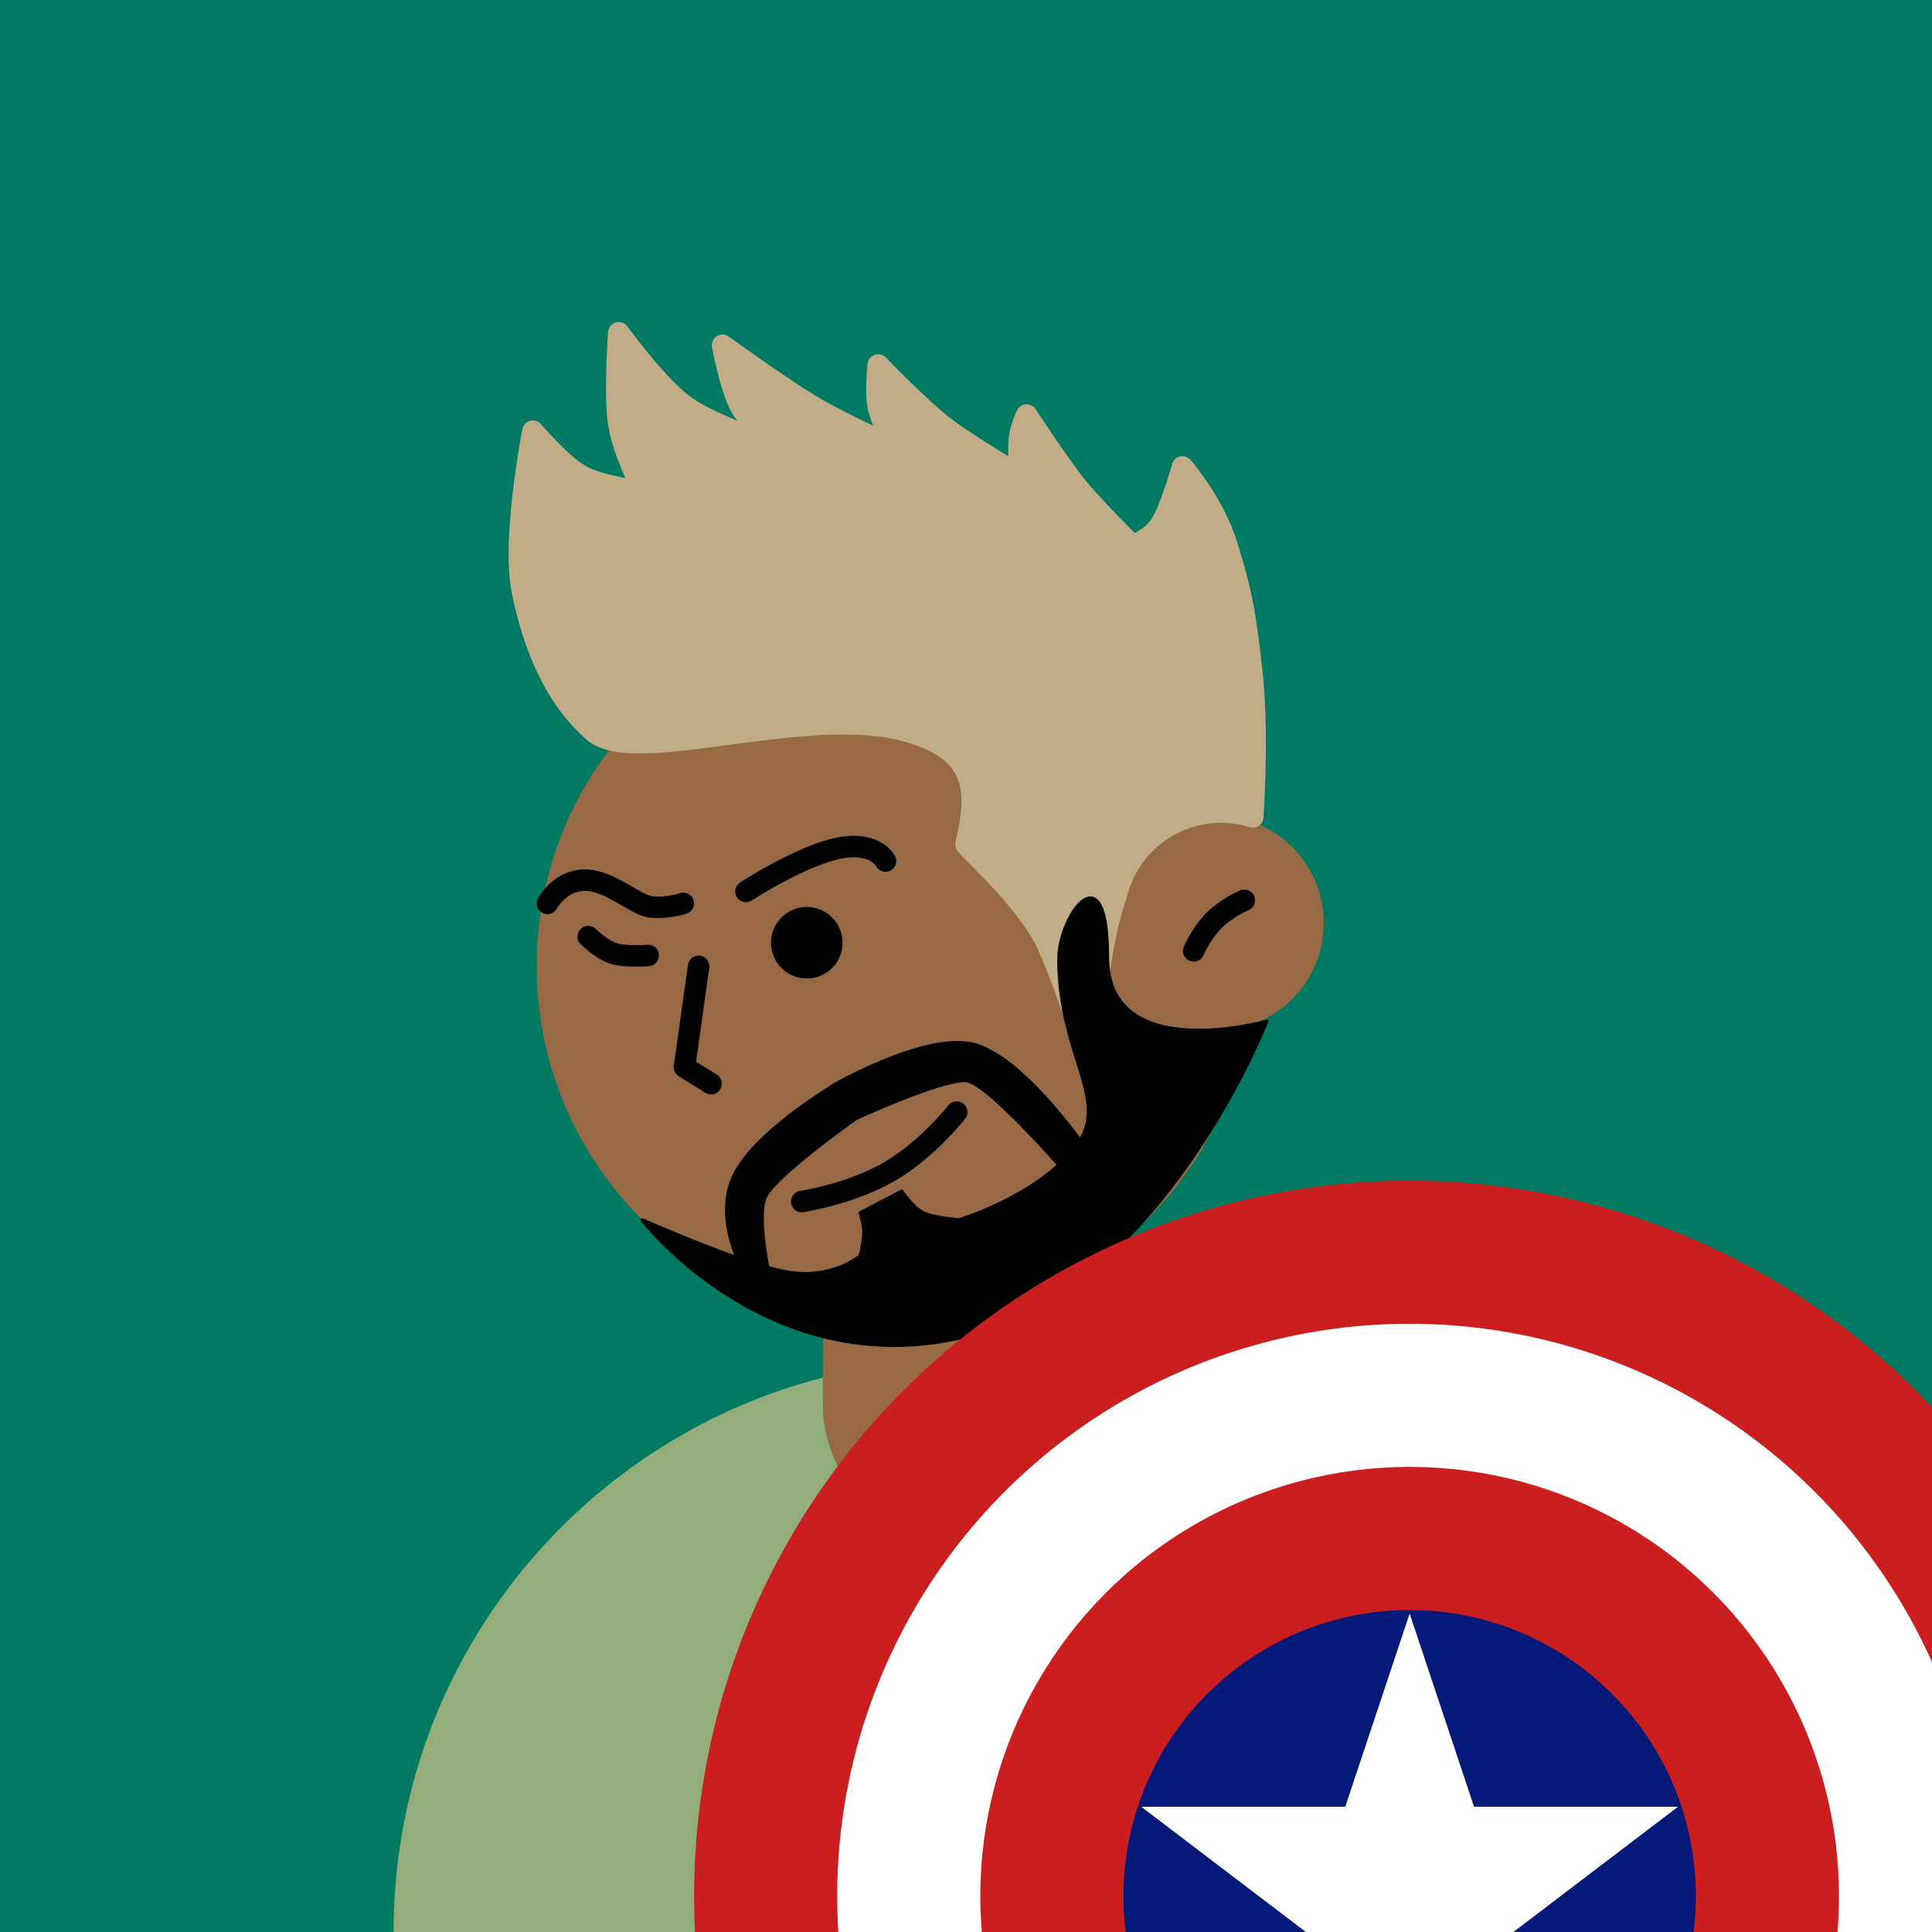 <svg width="1080" height="1080" viewBox="0 0 1080 1080" fill="none" xmlns="http://www.w3.org/2000/svg">
<rect x="0" y="0" width="1080" height="1080" fill="#808080" stroke="none"/>
<g clip-path="url(#clip0_0_52)">
<rect width="1080" height="1080" fill="white"/>
<rect width="1080" height="1080" fill="#007A62"/>
<path fill-rule="evenodd" clip-rule="evenodd" d="M697.207 573.496C688.516 625.043 660.104 669.891 620 700.015V784C620 828.183 584.183 864 540 864C495.817 864 460 828.183 460 784V735.999C368.71 717.468 300 636.758 300 540C300 429.543 389.543 340 500 340C580.464 340 649.829 387.516 681.567 456.02C713.98 456.851 740 483.387 740 516C740 543.157 721.958 566.099 697.207 573.496Z" fill="#976944"/>
<path d="M390.531 540.198L382.614 596.533L397.469 605.802" stroke="black" stroke-width="12" stroke-linecap="round" stroke-linejoin="round"/>
<path d="M667.272 531.556C667.272 531.556 671.515 521.657 678.586 514.586C685.657 507.515 695.556 503.272 695.556 503.272" stroke="black" stroke-width="12" stroke-linecap="round" stroke-linejoin="round"/>
<path fill-rule="evenodd" clip-rule="evenodd" d="M460 770.081C321.982 805.605 220 930.893 220 1080C220 1256.73 363.269 1400 540 1400C716.731 1400 860 1256.73 860 1080C860 930.893 758.018 805.605 620 770.081V784C620 828.183 584.183 864 540 864C495.817 864 460 828.183 460 784V770.081Z" fill="#92AD79"/>
<path fill-rule="evenodd" clip-rule="evenodd" d="M291.911 330C286.112 301.347 297.911 241 297.911 241C297.911 241 314.042 260.04 324.911 266C335.78 271.96 359.911 275 359.911 275C359.911 275 348.468 253.255 345.911 237C343.354 220.745 345.911 186 345.911 186C345.911 186 367.469 215.896 382.911 227C398.353 238.104 434.911 250 434.911 250C434.911 250 419.643 237.54 413.911 227C408.178 216.46 403.911 193 403.911 193C403.911 193 436.602 216.723 453.911 227C471.22 237.277 499.911 250 499.911 250C499.911 250 492.446 234.846 490.911 227C489.376 219.154 490.911 204 490.911 204C490.911 204 516.473 230.797 530.911 241C545.349 251.203 569.911 266 569.911 266C569.911 266 569.133 251.611 569.911 245C570.689 238.389 573.911 232 573.911 232C573.911 232 591.968 259.698 601.911 272C611.854 284.302 632.911 305 632.911 305C632.911 305 643.543 301.731 649 293C654.457 284.269 661 261 661 261C661 261 678.534 281.075 685.911 305C693.288 328.925 696.053 340.625 699.911 377C703.072 406.805 701.113 444.161 700.302 456.685C694.677 454.94 688.698 454 682.5 454C654.271 454 630.594 473.495 624.201 499.757C609.949 540.527 611 598 611 598C611 598 597 554 586 529C577.561 509.82 554.849 487.134 544.844 477.139C541.808 474.106 539.942 472.242 540 472C547.844 439.345 544.299 419.574 507.911 409C479.506 400.746 440.837 405.904 406.531 410.48C372.814 414.978 343.311 418.913 331.911 409C308.911 389 297.71 358.653 291.911 330Z" fill="#C0AD87"/>
<path d="M297.911 241L302.489 237.121C300.998 235.362 298.63 234.612 296.398 235.194C294.166 235.775 292.465 237.585 292.022 239.849L297.911 241ZM324.911 266L322.026 271.261L324.911 266ZM359.911 275L359.161 280.953C361.38 281.232 363.57 280.255 364.843 278.417C366.116 276.579 366.262 274.185 365.221 272.206L359.911 275ZM345.911 237L339.984 237.932L345.911 237ZM345.911 186L350.778 182.491C349.302 180.445 346.705 179.54 344.278 180.227C341.851 180.913 340.112 183.044 339.927 185.56L345.911 186ZM434.911 250L433.054 255.706C435.801 256.599 438.794 255.409 440.178 252.874C441.561 250.339 440.942 247.178 438.704 245.351L434.911 250ZM403.911 193L407.435 188.144C405.451 186.704 402.791 186.616 400.716 187.921C398.641 189.226 397.569 191.662 398.008 194.074L403.911 193ZM499.911 250L497.479 255.485C499.787 256.509 502.489 255.977 504.238 254.156C505.987 252.335 506.409 249.614 505.293 247.349L499.911 250ZM490.911 204L495.252 199.859C493.636 198.164 491.18 197.565 488.964 198.325C486.748 199.085 485.178 201.065 484.941 203.395L490.911 204ZM569.911 266L566.815 271.139C568.718 272.286 571.098 272.287 573.002 271.142C574.906 269.998 576.022 267.895 575.902 265.676L569.911 266ZM569.911 245L575.87 245.701L569.911 245ZM573.911 232L578.937 228.723C577.765 226.925 575.722 225.891 573.579 226.009C571.436 226.128 569.52 227.382 568.554 229.298L573.911 232ZM632.911 305L628.705 309.279C630.276 310.824 632.568 311.383 634.674 310.735L632.911 305ZM661 261L665.519 257.053C664.07 255.394 661.828 254.662 659.679 255.147C657.531 255.632 655.82 257.255 655.224 259.376L661 261ZM699.911 377L693.944 377.633L699.911 377ZM700.302 456.685L698.524 462.415C700.28 462.96 702.188 462.67 703.703 461.628C705.217 460.586 706.17 458.907 706.289 457.073L700.302 456.685ZM624.201 499.757L629.865 501.737C629.929 501.553 629.984 501.366 630.03 501.176L624.201 499.757ZM611 598L605.282 599.819C606.186 602.658 609.035 604.404 611.975 603.92C614.914 603.436 617.053 600.869 616.999 597.89L611 598ZM586 529L580.508 531.416L586 529ZM544.844 477.139L540.604 481.384L540.604 481.384L544.844 477.139ZM540 472L534.166 470.599L534.166 470.599L540 472ZM507.911 409L509.585 403.238L507.911 409ZM406.531 410.48L407.325 416.427L406.531 410.48ZM297.911 241C292.022 239.849 292.022 239.849 292.022 239.85C292.022 239.851 292.022 239.852 292.021 239.854C292.021 239.856 292.02 239.86 292.019 239.864C292.018 239.873 292.015 239.885 292.012 239.901C292.006 239.933 291.997 239.979 291.985 240.04C291.962 240.161 291.928 240.338 291.885 240.569C291.797 241.03 291.671 241.705 291.513 242.572C291.196 244.305 290.753 246.806 290.239 249.892C289.213 256.062 287.905 264.596 286.778 274.045C284.561 292.655 282.916 315.802 286.03 331.19L297.792 328.81C295.107 315.545 296.462 294.192 298.694 275.465C299.793 266.246 301.072 257.902 302.077 251.861C302.579 248.843 303.011 246.405 303.318 244.726C303.471 243.887 303.592 243.237 303.675 242.801C303.716 242.582 303.748 242.417 303.769 242.308C303.78 242.254 303.787 242.213 303.793 242.187C303.795 242.174 303.797 242.164 303.798 242.158C303.799 242.155 303.799 242.153 303.799 242.152C303.799 242.151 303.799 242.151 303.799 242.151C303.799 242.151 303.799 242.151 297.911 241ZM327.796 260.739C323.23 258.235 317.033 252.592 311.622 247.067C309.004 244.394 306.71 241.896 305.071 240.065C304.252 239.151 303.6 238.407 303.155 237.895C302.933 237.639 302.763 237.442 302.65 237.31C302.593 237.244 302.551 237.195 302.524 237.163C302.511 237.147 302.501 237.136 302.495 237.129C302.492 237.125 302.49 237.123 302.489 237.122C302.488 237.121 302.488 237.121 302.488 237.121C302.488 237.121 302.488 237.121 302.488 237.121C302.488 237.121 302.489 237.121 297.911 241C293.333 244.879 293.333 244.879 293.334 244.88C293.334 244.88 293.335 244.88 293.335 244.881C293.336 244.882 293.337 244.884 293.339 244.885C293.342 244.889 293.345 244.893 293.35 244.899C293.36 244.91 293.373 244.926 293.391 244.946C293.425 244.987 293.475 245.045 293.54 245.12C293.668 245.271 293.855 245.488 294.095 245.764C294.575 246.317 295.268 247.107 296.132 248.071C297.856 249.997 300.275 252.631 303.048 255.463C308.42 260.947 315.723 267.804 322.026 271.261L327.796 260.739ZM359.911 275C360.661 269.047 360.661 269.047 360.662 269.047C360.662 269.047 360.662 269.047 360.662 269.047C360.662 269.047 360.661 269.047 360.661 269.047C360.659 269.047 360.656 269.046 360.652 269.046C360.643 269.045 360.629 269.043 360.609 269.04C360.569 269.035 360.507 269.027 360.424 269.016C360.257 268.994 360.006 268.96 359.68 268.915C359.027 268.824 358.073 268.687 356.892 268.503C354.526 268.135 351.265 267.585 347.684 266.856C340.278 265.348 332.347 263.235 327.796 260.739L322.026 271.261C328.343 274.725 337.913 277.113 345.29 278.614C349.099 279.39 352.551 279.972 355.049 280.361C356.3 280.555 357.317 280.702 358.026 280.801C358.381 280.85 358.659 280.887 358.851 280.913C358.947 280.925 359.022 280.935 359.074 280.942C359.1 280.945 359.12 280.948 359.135 280.95C359.142 280.951 359.148 280.951 359.152 280.952C359.154 280.952 359.156 280.952 359.158 280.953C359.158 280.953 359.159 280.953 359.16 280.953C359.16 280.953 359.161 280.953 359.911 275ZM339.984 237.932C341.381 246.818 345.125 256.874 348.349 264.447C349.987 268.291 351.54 271.608 352.685 273.968C353.259 275.15 353.731 276.095 354.064 276.749C354.23 277.077 354.361 277.332 354.453 277.508C354.498 277.597 354.534 277.665 354.559 277.713C354.571 277.737 354.581 277.756 354.588 277.769C354.592 277.776 354.595 277.782 354.597 277.786C354.598 277.788 354.599 277.79 354.6 277.791C354.6 277.792 354.6 277.792 354.6 277.793C354.601 277.794 354.601 277.794 359.911 275C365.221 272.206 365.221 272.206 365.221 272.207C365.221 272.207 365.221 272.207 365.221 272.207C365.221 272.207 365.221 272.207 365.221 272.206C365.22 272.205 365.219 272.203 365.217 272.199C365.213 272.192 365.206 272.179 365.197 272.161C365.179 272.126 365.15 272.07 365.111 271.995C365.033 271.845 364.916 271.617 364.765 271.318C364.461 270.721 364.02 269.84 363.481 268.728C362.401 266.503 360.933 263.369 359.39 259.745C356.254 252.381 352.997 243.438 351.838 236.068L339.984 237.932ZM345.911 186C339.927 185.56 339.927 185.56 339.927 185.561C339.927 185.561 339.927 185.562 339.927 185.562C339.927 185.564 339.927 185.566 339.926 185.568C339.926 185.574 339.926 185.581 339.925 185.59C339.924 185.608 339.922 185.635 339.919 185.67C339.914 185.74 339.907 185.842 339.897 185.975C339.879 186.241 339.852 186.63 339.819 187.129C339.753 188.127 339.662 189.566 339.561 191.342C339.359 194.892 339.116 199.799 338.955 205.225C338.636 215.908 338.607 229.181 339.984 237.932L351.838 236.068C350.658 228.563 350.629 216.337 350.949 205.583C351.107 200.292 351.344 195.497 351.542 192.024C351.64 190.288 351.729 188.886 351.793 187.921C351.825 187.438 351.851 187.065 351.868 186.813C351.877 186.688 351.884 186.593 351.888 186.53C351.89 186.499 351.892 186.476 351.893 186.461C351.894 186.453 351.894 186.448 351.894 186.444C351.895 186.442 351.895 186.441 351.895 186.441C351.895 186.44 351.895 186.44 351.895 186.44C351.895 186.44 351.895 186.44 345.911 186ZM386.414 222.129C379.389 217.077 370.57 207.382 363.246 198.515C359.65 194.162 356.524 190.144 354.297 187.214C353.185 185.75 352.299 184.561 351.694 183.742C351.392 183.333 351.16 183.016 351.004 182.803C350.927 182.697 350.869 182.617 350.831 182.564C350.812 182.538 350.798 182.518 350.789 182.506C350.784 182.5 350.781 182.496 350.779 182.493C350.778 182.492 350.778 182.491 350.777 182.49C350.777 182.49 350.777 182.49 350.777 182.49C350.777 182.49 350.778 182.491 345.911 186C341.044 189.509 341.045 189.51 341.045 189.511C341.045 189.511 341.046 189.512 341.046 189.512C341.047 189.514 341.049 189.516 341.05 189.518C341.054 189.523 341.058 189.529 341.064 189.537C341.076 189.554 341.094 189.578 341.116 189.608C341.16 189.669 341.225 189.759 341.309 189.874C341.477 190.105 341.723 190.441 342.041 190.87C342.675 191.729 343.594 192.963 344.744 194.476C347.042 197.498 350.27 201.648 353.994 206.157C361.31 215.014 370.991 225.819 379.408 231.871L386.414 222.129ZM434.911 250C436.767 244.294 436.768 244.295 436.768 244.295C436.768 244.295 436.768 244.295 436.767 244.294C436.767 244.294 436.766 244.294 436.764 244.293C436.761 244.292 436.755 244.291 436.748 244.288C436.732 244.283 436.708 244.275 436.676 244.264C436.611 244.243 436.512 244.211 436.381 244.167C436.12 244.081 435.73 243.951 435.226 243.781C434.217 243.442 432.753 242.942 430.946 242.307C427.328 241.036 422.349 239.228 416.901 237.082C405.807 232.71 393.457 227.193 386.414 222.129L379.408 231.871C387.807 237.911 401.456 243.894 412.502 248.246C418.124 250.462 423.249 252.322 426.969 253.629C428.83 254.282 430.343 254.799 431.394 255.153C431.92 255.33 432.331 255.467 432.612 255.56C432.753 255.607 432.861 255.642 432.935 255.667C432.972 255.679 433.001 255.688 433.021 255.695C433.031 255.698 433.039 255.7 433.044 255.702C433.047 255.703 433.049 255.704 433.051 255.704C433.052 255.705 433.053 255.705 433.053 255.705C433.054 255.705 433.054 255.706 434.911 250ZM408.64 229.867C411.963 235.976 417.771 242.25 422.366 246.743C424.729 249.053 426.9 251.015 428.481 252.401C429.274 253.095 429.922 253.648 430.377 254.032C430.605 254.224 430.784 254.373 430.909 254.477C430.972 254.529 431.021 254.57 431.056 254.598C431.074 254.613 431.088 254.624 431.098 254.633C431.103 254.637 431.107 254.64 431.11 254.643C431.112 254.644 431.113 254.645 431.114 254.646C431.115 254.647 431.116 254.647 431.116 254.648C431.117 254.648 431.117 254.649 434.911 250C438.704 245.351 438.705 245.352 438.705 245.352C438.705 245.352 438.706 245.353 438.706 245.353C438.706 245.353 438.706 245.353 438.706 245.353C438.705 245.352 438.704 245.351 438.702 245.349C438.697 245.346 438.689 245.339 438.678 245.329C438.654 245.31 438.617 245.28 438.567 245.238C438.465 245.154 438.311 245.026 438.11 244.856C437.708 244.517 437.119 244.014 436.39 243.376C434.93 242.097 432.926 240.285 430.755 238.162C426.283 233.79 421.592 228.565 419.182 224.133L408.64 229.867ZM403.911 193C398.008 194.074 398.008 194.074 398.008 194.075C398.008 194.075 398.008 194.076 398.008 194.077C398.009 194.078 398.009 194.08 398.009 194.082C398.01 194.086 398.011 194.091 398.012 194.098C398.015 194.112 398.018 194.131 398.023 194.156C398.032 194.206 398.045 194.278 398.063 194.37C398.097 194.555 398.148 194.824 398.214 195.167C398.347 195.852 398.541 196.836 398.792 198.047C399.293 200.466 400.023 203.807 400.938 207.493C402.717 214.658 405.366 223.846 408.64 229.867L419.182 224.133C416.724 219.614 414.372 211.802 412.584 204.601C411.716 201.105 411.021 197.922 410.543 195.613C410.304 194.46 410.12 193.529 409.997 192.891C409.935 192.571 409.888 192.325 409.858 192.162C409.842 192.08 409.831 192.019 409.824 191.979C409.82 191.959 409.817 191.945 409.816 191.936C409.815 191.931 409.814 191.928 409.814 191.927C409.814 191.926 409.814 191.926 409.814 191.925C409.814 191.925 409.814 191.926 409.814 191.926C409.814 191.926 409.814 191.926 403.911 193ZM456.974 221.841C448.532 216.828 436.196 208.445 425.854 201.226C420.709 197.635 416.101 194.362 412.779 191.986C411.118 190.799 409.78 189.837 408.858 189.172C408.397 188.84 408.04 188.582 407.799 188.408C407.678 188.32 407.587 188.254 407.526 188.21C407.495 188.188 407.472 188.171 407.457 188.16C407.449 188.154 407.444 188.15 407.44 188.148C407.438 188.146 407.437 188.145 407.436 188.145C407.435 188.144 407.435 188.144 407.435 188.144C407.435 188.144 407.435 188.144 403.911 193C400.387 197.856 400.387 197.856 400.388 197.857C400.388 197.857 400.388 197.857 400.389 197.858C400.39 197.858 400.392 197.86 400.394 197.861C400.398 197.864 400.404 197.869 400.412 197.875C400.429 197.887 400.453 197.904 400.485 197.927C400.548 197.973 400.642 198.041 400.766 198.13C401.012 198.308 401.374 198.57 401.841 198.907C402.774 199.579 404.125 200.551 405.8 201.748C409.148 204.142 413.794 207.442 418.986 211.066C429.317 218.278 441.981 226.895 450.848 232.159L456.974 221.841ZM499.911 250C502.343 244.515 502.343 244.515 502.343 244.515C502.343 244.515 502.343 244.515 502.343 244.515C502.342 244.515 502.341 244.514 502.34 244.513C502.337 244.512 502.332 244.51 502.326 244.507C502.313 244.502 502.293 244.493 502.267 244.481C502.214 244.458 502.135 244.423 502.03 244.376C501.821 244.282 501.509 244.143 501.105 243.961C500.297 243.598 499.12 243.066 497.652 242.395C494.716 241.052 490.621 239.156 485.991 236.941C476.685 232.49 465.386 226.835 456.974 221.841L450.848 232.159C459.745 237.442 471.446 243.287 480.813 247.767C485.519 250.018 489.679 251.944 492.663 253.308C494.155 253.991 495.355 254.533 496.184 254.905C496.598 255.092 496.92 255.236 497.139 255.333C497.248 255.382 497.332 255.42 497.389 255.445C497.418 255.458 497.44 255.468 497.454 255.474C497.462 255.478 497.468 255.48 497.472 255.482C497.474 255.483 497.475 255.483 497.477 255.484C497.477 255.484 497.478 255.484 497.478 255.485C497.478 255.485 497.479 255.485 499.911 250ZM485.023 228.152C485.93 232.789 488.435 239.087 490.478 243.82C491.538 246.276 492.546 248.474 493.288 250.057C493.66 250.85 493.967 251.492 494.182 251.939C494.29 252.162 494.375 252.337 494.434 252.457C494.463 252.518 494.486 252.564 494.502 252.597C494.51 252.613 494.516 252.626 494.52 252.635C494.523 252.64 494.525 252.643 494.526 252.646C494.527 252.647 494.527 252.649 494.527 252.649C494.528 252.65 494.528 252.65 494.528 252.651C494.528 252.651 494.528 252.651 499.911 250C505.293 247.349 505.293 247.349 505.293 247.349C505.293 247.349 505.294 247.349 505.294 247.349C505.294 247.349 505.293 247.349 505.293 247.348C505.293 247.347 505.292 247.346 505.29 247.343C505.288 247.337 505.283 247.328 505.277 247.316C505.265 247.29 505.245 247.251 505.22 247.198C505.168 247.093 505.091 246.935 504.992 246.728C504.793 246.315 504.505 245.712 504.153 244.962C503.448 243.459 502.494 241.378 501.495 239.065C499.421 234.259 497.427 229.057 496.799 225.848L485.023 228.152ZM490.911 204C484.941 203.395 484.941 203.396 484.941 203.396C484.941 203.397 484.941 203.397 484.941 203.398C484.941 203.399 484.941 203.4 484.941 203.402C484.94 203.405 484.94 203.409 484.94 203.413C484.939 203.423 484.937 203.437 484.936 203.454C484.932 203.487 484.928 203.536 484.922 203.597C484.91 203.72 484.893 203.898 484.872 204.124C484.831 204.577 484.775 205.225 484.713 206.026C484.589 207.623 484.44 209.839 484.34 212.316C484.148 217.088 484.106 223.469 485.023 228.152L496.799 225.848C496.18 222.685 496.139 217.566 496.33 212.799C496.423 210.507 496.561 208.445 496.677 206.955C496.735 206.212 496.786 205.615 496.823 205.209C496.842 205.005 496.857 204.85 496.866 204.747C496.871 204.696 496.875 204.658 496.877 204.634C496.879 204.622 496.879 204.613 496.88 204.609C496.88 204.606 496.88 204.605 496.88 204.604C496.88 204.604 496.88 204.603 496.88 204.604C496.88 204.604 496.88 204.604 496.88 204.604C496.88 204.604 496.88 204.605 490.911 204ZM534.374 236.1C527.587 231.304 517.895 222.367 509.681 214.374C505.624 210.427 502.012 206.792 499.413 204.144C498.114 202.82 497.07 201.745 496.353 201.002C495.994 200.631 495.717 200.343 495.53 200.149C495.437 200.052 495.367 199.978 495.32 199.929C495.297 199.905 495.279 199.887 495.268 199.875C495.262 199.869 495.258 199.865 495.256 199.862C495.254 199.861 495.253 199.86 495.253 199.859C495.253 199.859 495.252 199.859 495.252 199.859C495.252 199.859 495.252 199.859 490.911 204C486.569 208.141 486.57 208.142 486.57 208.142C486.57 208.142 486.571 208.143 486.571 208.143C486.572 208.144 486.574 208.146 486.576 208.148C486.579 208.152 486.584 208.157 486.591 208.164C486.604 208.178 486.624 208.198 486.649 208.225C486.7 208.278 486.775 208.356 486.872 208.458C487.068 208.661 487.354 208.959 487.722 209.34C488.459 210.103 489.525 211.201 490.848 212.549C493.493 215.244 497.173 218.947 501.312 222.974C509.488 230.93 519.796 240.493 527.448 245.9L534.374 236.1ZM569.911 266C573.007 260.861 573.007 260.861 573.007 260.861C573.007 260.86 573.007 260.86 573.006 260.86C573.006 260.86 573.005 260.859 573.004 260.858C573.001 260.857 572.997 260.854 572.991 260.851C572.98 260.844 572.963 260.834 572.94 260.82C572.894 260.792 572.826 260.751 572.735 260.696C572.554 260.587 572.286 260.425 571.939 260.214C571.245 259.793 570.236 259.179 568.979 258.41C566.464 256.872 562.96 254.715 559.009 252.241C551.079 247.275 541.448 241.099 534.374 236.1L527.448 245.9C534.812 251.104 544.682 257.428 552.641 262.412C556.635 264.912 560.175 267.092 562.716 268.647C563.988 269.424 565.01 270.046 565.715 270.474C566.068 270.688 566.342 270.854 566.528 270.966C566.621 271.022 566.692 271.065 566.74 271.094C566.764 271.109 566.783 271.12 566.795 271.128C566.801 271.131 566.806 271.134 566.809 271.136C566.811 271.137 566.812 271.138 566.813 271.138C566.814 271.139 566.814 271.139 566.814 271.139C566.814 271.139 566.815 271.139 569.911 266ZM563.952 244.299C563.508 248.075 563.524 253.719 563.621 258.111C563.67 260.372 563.745 262.419 563.807 263.899C563.838 264.64 563.866 265.242 563.886 265.66C563.896 265.869 563.904 266.033 563.91 266.145C563.913 266.201 563.915 266.245 563.917 266.275C563.918 266.29 563.918 266.301 563.919 266.31C563.919 266.314 563.919 266.317 563.919 266.319C563.919 266.321 563.919 266.322 563.92 266.322C563.92 266.323 563.92 266.323 563.92 266.323C563.92 266.324 563.92 266.324 569.911 266C575.902 265.676 575.902 265.676 575.902 265.676C575.902 265.676 575.902 265.676 575.902 265.676C575.902 265.676 575.902 265.676 575.902 265.675C575.902 265.674 575.902 265.672 575.902 265.669C575.901 265.664 575.901 265.655 575.9 265.642C575.899 265.617 575.897 265.579 575.894 265.528C575.889 265.427 575.882 265.275 575.872 265.078C575.853 264.683 575.826 264.109 575.796 263.398C575.737 261.973 575.665 260.009 575.618 257.847C575.52 253.391 575.536 248.536 575.87 245.701L563.952 244.299ZM573.911 232C568.554 229.298 568.553 229.299 568.553 229.3C568.553 229.3 568.552 229.301 568.552 229.302C568.551 229.303 568.55 229.305 568.55 229.306C568.548 229.309 568.546 229.313 568.545 229.316C568.541 229.324 568.536 229.333 568.531 229.344C568.52 229.365 568.506 229.393 568.49 229.427C568.456 229.495 568.412 229.587 568.357 229.701C568.248 229.93 568.098 230.251 567.919 230.651C567.561 231.449 567.084 232.575 566.58 233.927C565.591 236.581 564.419 240.331 563.952 244.299L575.87 245.701C576.181 243.058 577.008 240.308 577.825 238.115C578.224 237.044 578.601 236.159 578.872 235.552C579.007 235.25 579.115 235.02 579.185 234.874C579.22 234.801 579.245 234.749 579.259 234.72C579.267 234.705 579.271 234.696 579.273 234.693C579.273 234.692 579.273 234.692 579.273 234.693C579.272 234.694 579.272 234.695 579.271 234.696C579.271 234.697 579.27 234.698 579.27 234.699C579.269 234.699 579.269 234.7 579.269 234.7C579.269 234.701 579.268 234.702 573.911 232ZM606.577 268.228C601.781 262.294 594.908 252.485 589.143 244.012C586.282 239.806 583.728 235.98 581.889 233.205C580.97 231.819 580.23 230.696 579.721 229.921C579.467 229.533 579.27 229.232 579.137 229.029C579.071 228.928 579.02 228.851 578.987 228.799C578.97 228.773 578.957 228.754 578.949 228.741C578.945 228.735 578.942 228.73 578.94 228.727C578.939 228.726 578.938 228.725 578.938 228.724C578.937 228.724 578.937 228.723 578.937 228.723C578.937 228.723 578.937 228.723 573.911 232C568.885 235.277 568.885 235.277 568.885 235.277C568.885 235.278 568.885 235.278 568.886 235.278C568.886 235.28 568.887 235.281 568.889 235.283C568.891 235.286 568.894 235.292 568.899 235.299C568.908 235.313 568.922 235.333 568.939 235.361C568.975 235.415 569.027 235.495 569.095 235.599C569.232 235.808 569.432 236.114 569.691 236.508C570.208 237.295 570.957 238.432 571.886 239.834C573.744 242.638 576.326 246.505 579.221 250.762C584.971 259.213 592.098 269.404 597.244 275.772L606.577 268.228ZM632.911 305C637.117 300.721 637.117 300.721 637.117 300.721C637.117 300.721 637.117 300.721 637.116 300.721C637.116 300.72 637.115 300.719 637.114 300.718C637.112 300.716 637.108 300.713 637.104 300.708C637.094 300.699 637.08 300.684 637.06 300.665C637.022 300.627 636.963 300.57 636.887 300.494C636.733 300.342 636.505 300.117 636.211 299.825C635.622 299.242 634.768 298.393 633.711 297.334C631.597 295.217 628.676 292.267 625.447 288.937C618.943 282.228 611.362 274.149 606.577 268.228L597.244 275.772C602.403 282.154 610.322 290.575 616.832 297.29C620.111 300.672 623.075 303.665 625.22 305.813C626.292 306.888 627.161 307.751 627.763 308.348C628.064 308.646 628.298 308.878 628.457 309.035C628.537 309.114 628.598 309.174 628.64 309.215C628.661 309.236 628.677 309.251 628.688 309.262C628.693 309.267 628.697 309.271 628.7 309.274C628.702 309.276 628.703 309.277 628.703 309.278C628.704 309.278 628.704 309.278 628.704 309.279C628.705 309.279 628.705 309.279 632.911 305ZM643.912 289.82C641.905 293.031 638.804 295.424 635.932 297.065C634.531 297.865 633.274 298.436 632.385 298.8C631.942 298.981 631.598 299.108 631.38 299.185C631.272 299.223 631.196 299.249 631.156 299.262C631.136 299.269 631.125 299.272 631.123 299.273C631.122 299.273 631.124 299.272 631.128 299.271C631.13 299.27 631.133 299.27 631.136 299.269C631.138 299.268 631.139 299.267 631.141 299.267C631.142 299.267 631.144 299.266 631.145 299.266C631.146 299.265 631.148 299.265 632.911 305C634.674 310.735 634.676 310.735 634.678 310.734C634.678 310.734 634.68 310.733 634.681 310.733C634.684 310.732 634.687 310.731 634.69 310.73C634.695 310.728 634.702 310.726 634.709 310.724C634.724 310.72 634.74 310.714 634.76 310.708C634.799 310.696 634.848 310.68 634.908 310.66C635.026 310.621 635.183 310.568 635.376 310.5C635.762 310.364 636.29 310.168 636.93 309.906C638.204 309.384 639.947 308.592 641.886 307.484C645.694 305.308 650.638 301.7 654.088 296.18L643.912 289.82ZM661 261C655.224 259.376 655.224 259.376 655.224 259.375C655.224 259.376 655.224 259.375 655.224 259.376C655.224 259.376 655.224 259.376 655.224 259.377C655.223 259.379 655.222 259.383 655.221 259.387C655.218 259.397 655.214 259.412 655.208 259.432C655.197 259.472 655.179 259.534 655.156 259.617C655.109 259.781 655.038 260.027 654.946 260.345C654.761 260.981 654.49 261.904 654.148 263.041C653.462 265.317 652.492 268.437 651.358 271.817C649.011 278.813 646.208 286.146 643.912 289.82L654.088 296.18C657.249 291.123 660.446 282.456 662.735 275.634C663.919 272.106 664.926 268.863 665.637 266.504C665.993 265.323 666.276 264.36 666.471 263.689C666.568 263.353 666.643 263.091 666.695 262.91C666.721 262.82 666.74 262.75 666.754 262.702C666.761 262.678 666.766 262.66 666.77 262.647C666.772 262.64 666.773 262.635 666.774 262.631C666.775 262.629 666.775 262.628 666.775 262.627C666.776 262.626 666.776 262.625 666.776 262.625C666.776 262.625 666.776 262.624 661 261ZM691.645 303.232C687.723 290.512 681.163 278.975 675.691 270.715C672.939 266.56 670.423 263.176 668.586 260.821C667.667 259.642 666.916 258.718 666.387 258.08C666.122 257.761 665.913 257.513 665.766 257.341C665.693 257.254 665.635 257.187 665.593 257.139C665.573 257.115 665.556 257.096 665.544 257.081C665.537 257.074 665.532 257.068 665.528 257.063C665.526 257.061 665.524 257.059 665.523 257.057C665.522 257.056 665.521 257.055 665.521 257.055C665.52 257.054 665.519 257.053 661 261C656.481 264.947 656.48 264.946 656.48 264.946C656.48 264.945 656.479 264.945 656.479 264.945C656.478 264.944 656.478 264.944 656.478 264.944C656.478 264.944 656.48 264.945 656.482 264.948C656.486 264.953 656.495 264.963 656.508 264.978C656.533 265.007 656.574 265.055 656.631 265.122C656.745 265.255 656.92 265.462 657.149 265.739C657.608 266.292 658.284 267.123 659.123 268.2C660.805 270.356 663.134 273.487 665.687 277.342C670.826 285.1 676.722 295.563 680.177 306.768L691.645 303.232ZM705.877 376.367C701.983 339.645 699.146 327.562 691.645 303.232L680.177 306.768C687.429 330.288 690.123 341.604 693.944 377.633L705.877 376.367ZM706.289 457.073C707.101 444.534 709.097 406.728 705.877 376.367L693.944 377.633C697.047 406.881 695.124 443.788 694.314 456.297L706.289 457.073ZM682.5 460C688.089 460 693.468 460.847 698.524 462.415L702.08 450.954C695.886 449.033 689.308 448 682.5 448V460ZM630.03 501.176C635.785 477.54 657.101 460 682.5 460V448C651.44 448 625.404 469.45 618.371 498.338L630.03 501.176ZM611 598C616.999 597.89 616.999 597.891 616.999 597.891C616.999 597.891 616.999 597.891 616.999 597.891C616.999 597.89 616.999 597.888 616.999 597.886C616.999 597.881 616.999 597.873 616.999 597.861C616.998 597.837 616.998 597.8 616.997 597.749C616.995 597.648 616.993 597.492 616.991 597.286C616.987 596.873 616.983 596.254 616.983 595.448C616.982 593.835 616.996 591.473 617.057 588.506C617.18 582.57 617.489 574.229 618.238 564.634C619.743 545.342 622.995 521.39 629.865 501.737L618.537 497.777C611.155 518.894 607.806 544.064 606.274 563.7C605.504 573.57 605.186 582.145 605.06 588.259C604.997 591.318 604.982 593.765 604.983 595.454C604.983 596.299 604.988 596.955 604.992 597.403C604.994 597.628 604.996 597.8 604.998 597.919C604.999 597.978 605 598.024 605 598.056C605 598.072 605.001 598.084 605.001 598.093C605.001 598.098 605.001 598.101 605.001 598.104C605.001 598.105 605.001 598.107 605.001 598.108C605.001 598.109 605.001 598.11 611 598ZM580.508 531.416C585.902 543.675 592.084 560.725 596.953 574.832C599.379 581.861 601.463 588.113 602.941 592.608C603.679 594.855 604.266 596.661 604.667 597.904C604.868 598.526 605.022 599.006 605.126 599.331C605.178 599.493 605.218 599.616 605.244 599.698C605.257 599.739 605.267 599.77 605.273 599.79C605.276 599.8 605.279 599.808 605.28 599.813C605.281 599.815 605.282 599.817 605.282 599.818C605.282 599.818 605.282 599.819 605.282 599.819C605.282 599.819 605.282 599.819 611 598C616.718 596.181 616.717 596.18 616.717 596.18C616.717 596.18 616.717 596.179 616.717 596.178C616.716 596.176 616.716 596.174 616.715 596.171C616.713 596.166 616.71 596.157 616.706 596.146C616.699 596.124 616.689 596.091 616.675 596.048C616.648 595.962 616.607 595.835 616.554 595.669C616.447 595.336 616.29 594.847 616.087 594.217C615.679 592.956 615.086 591.129 614.341 588.861C612.849 584.324 610.746 578.014 608.297 570.918C603.416 556.775 597.098 539.325 591.492 526.584L580.508 531.416ZM540.604 481.384C545.609 486.384 553.638 494.407 561.453 503.529C569.343 512.738 576.655 522.66 580.508 531.416L591.492 526.584C586.906 516.16 578.643 505.149 570.566 495.721C562.414 486.207 554.085 477.889 549.085 472.894L540.604 481.384ZM534.166 470.599C533.702 472.531 534.343 474.052 534.45 474.315C534.659 474.832 534.897 475.219 535.017 475.406C535.273 475.805 535.542 476.136 535.702 476.327C536.053 476.747 536.494 477.219 536.929 477.674C537.825 478.609 539.108 479.89 540.604 481.384L549.085 472.894C547.545 471.356 546.376 470.188 545.594 469.372C545.191 468.952 544.986 468.723 544.909 468.63C544.854 468.565 544.964 468.688 545.117 468.926C545.185 469.033 545.386 469.352 545.573 469.813C545.669 470.051 545.814 470.452 545.907 470.972C545.995 471.467 546.088 472.346 545.834 473.401L534.166 470.599ZM506.237 414.762C523.624 419.814 531.592 426.602 535.032 434.592C538.655 443.009 538.053 454.417 534.166 470.599L545.834 473.401C549.791 456.928 551.338 442.123 546.054 429.847C540.585 417.145 528.587 408.76 509.585 403.238L506.237 414.762ZM407.325 416.427C424.525 414.133 442.512 411.737 459.718 410.922C476.962 410.104 492.965 410.905 506.237 414.762L509.585 403.238C494.452 398.841 476.918 398.093 459.15 398.935C441.344 399.779 422.843 402.251 405.738 404.533L407.325 416.427ZM327.974 413.528C331.918 416.957 337.037 418.872 342.49 419.935C347.979 421.006 354.268 421.301 360.994 421.143C374.407 420.826 390.573 418.662 407.325 416.427L405.738 404.533C388.772 406.796 373.328 408.848 360.711 409.146C354.421 409.294 349.089 408.996 344.787 408.157C340.448 407.311 337.604 406 335.848 404.472L327.974 413.528ZM286.03 331.19C291.922 360.302 303.481 392.23 327.974 413.528L335.848 404.472C314.341 385.77 303.498 357.004 297.792 328.81L286.03 331.19Z" fill="#C0AD87"/>
<path d="M448.199 671.67C448.199 671.67 475.312 667.563 496.92 655.087C518.529 642.612 534.801 621.67 534.801 621.67" stroke="black" stroke-width="12" stroke-linecap="round" stroke-linejoin="round"/>
<path fill-rule="evenodd" clip-rule="evenodd" d="M359 682C359 682 413 706 439 711C465 716 481 702 481 702C481 702 483 693.333 483 689C483 684.667 481 678 481 678L504 666C504 666 510.255 675.128 516 678C521.745 680.873 536 682 536 682C536 682 577 670 600 643C623 616 592 592.286 592 536C592 512 619 474 619 535C619 596 708 571 708 571C708 571 650 720 540 747C430 774 359 682 359 682Z" fill="black" stroke="black" stroke-width="2" stroke-linecap="round" stroke-linejoin="round"/>
<path fill-rule="evenodd" clip-rule="evenodd" d="M605.047 641.061L601.879 660.973C601.879 660.973 553.854 604.43 540.328 603.001C528.527 601.754 488.133 619.653 478.029 624.235C473.907 627.151 432.003 656.995 426.75 668.81C421.225 681.237 430.2 718.78 430.2 718.78L420.032 716.567C420.032 716.567 400.627 687.356 409.725 661.319C417.59 638.812 455.667 614.392 465.848 608.184L465.724 607.969C465.724 607.969 515.255 579.372 542.354 584.511C569.452 589.651 605.047 641.061 605.047 641.061Z" fill="black"/>
<path d="M601.879 660.973L600.355 662.268C600.86 662.863 601.666 663.11 602.419 662.899C603.171 662.688 603.731 662.059 603.854 661.287L601.879 660.973ZM605.047 641.061L607.022 641.376C607.103 640.867 606.984 640.346 606.691 639.923L605.047 641.061ZM540.328 603.001L540.118 604.99L540.328 603.001ZM478.029 624.235L477.203 622.413C477.087 622.466 476.977 622.529 476.874 622.602L478.029 624.235ZM426.75 668.81L428.578 669.622L426.75 668.81ZM430.2 718.78L429.774 720.734C430.447 720.88 431.147 720.671 431.628 720.18C432.11 719.688 432.305 718.984 432.145 718.315L430.2 718.78ZM420.032 716.567L418.366 717.674C418.654 718.107 419.099 718.411 419.607 718.522L420.032 716.567ZM409.725 661.319L407.837 660.659L409.725 661.319ZM465.848 608.184L466.889 609.891C467.816 609.326 468.123 608.124 467.58 607.184L465.848 608.184ZM465.724 607.969L464.724 606.237C464.264 606.502 463.929 606.939 463.792 607.451C463.655 607.964 463.726 608.509 463.992 608.969L465.724 607.969ZM542.354 584.511L542.726 582.546L542.354 584.511ZM603.854 661.287L607.022 641.376L603.072 640.747L599.904 660.659L603.854 661.287ZM540.118 604.99C541.309 605.116 543.201 605.924 545.772 607.583C548.272 609.196 551.18 611.457 554.348 614.179C560.68 619.618 567.899 626.766 574.731 633.906C581.555 641.038 587.963 648.13 592.666 653.442C595.017 656.097 596.941 658.305 598.276 659.849C598.944 660.621 599.464 661.227 599.817 661.639C599.994 661.845 600.129 662.003 600.219 662.109C600.264 662.162 600.298 662.202 600.321 662.228C600.332 662.242 600.341 662.252 600.346 662.258C600.349 662.262 600.351 662.264 600.353 662.266C600.353 662.267 600.354 662.267 600.354 662.267C600.354 662.268 600.355 662.268 601.879 660.973C603.403 659.678 603.403 659.678 603.403 659.678C603.402 659.677 603.402 659.676 603.401 659.675C603.399 659.674 603.397 659.671 603.394 659.667C603.388 659.66 603.379 659.65 603.367 659.636C603.344 659.608 603.309 659.567 603.262 659.513C603.17 659.405 603.034 659.245 602.855 659.037C602.498 658.62 601.974 658.009 601.302 657.232C599.958 655.679 598.024 653.458 595.661 650.79C590.937 645.455 584.493 638.322 577.621 631.14C570.755 623.965 563.432 616.709 556.955 611.145C553.719 608.365 550.656 605.974 547.941 604.222C545.296 602.515 542.728 601.243 540.538 601.012L540.118 604.99ZM478.855 626.056C483.894 623.771 496.474 618.171 509.254 613.301C515.647 610.865 522.055 608.625 527.577 607.074C533.198 605.495 537.594 604.723 540.118 604.99L540.538 601.012C537.161 600.655 532.082 601.654 526.495 603.223C520.808 604.82 514.274 607.108 507.83 609.563C494.936 614.477 482.268 620.116 477.203 622.413L478.855 626.056ZM476.874 622.602C474.802 624.068 463.258 632.284 451.565 641.623C445.722 646.29 439.812 651.26 435.02 655.822C432.624 658.103 430.486 660.303 428.768 662.328C427.069 664.33 425.695 666.26 424.923 667.997L428.578 669.622C429.119 668.406 430.203 666.819 431.818 664.916C433.413 663.036 435.442 660.943 437.778 658.719C442.449 654.272 448.258 649.383 454.062 644.748C465.664 635.482 477.134 627.318 479.184 625.868L476.874 622.602ZM424.923 667.997C423.355 671.524 422.894 676.572 422.959 681.885C423.024 687.272 423.64 693.224 424.423 698.736C425.207 704.256 426.164 709.379 426.924 713.118C427.304 714.989 427.636 716.517 427.873 717.578C427.991 718.109 428.086 718.524 428.152 718.806C428.185 718.948 428.21 719.056 428.227 719.13C428.236 719.167 428.243 719.195 428.247 719.214C428.25 719.224 428.251 719.231 428.253 719.236C428.253 719.239 428.254 719.241 428.254 719.242C428.254 719.243 428.254 719.244 428.254 719.244C428.254 719.244 428.255 719.245 430.2 718.78C432.145 718.315 432.145 718.315 432.145 718.315C432.145 718.315 432.145 718.314 432.145 718.314C432.145 718.313 432.144 718.312 432.144 718.31C432.143 718.306 432.141 718.299 432.139 718.291C432.135 718.274 432.129 718.248 432.121 718.213C432.105 718.144 432.08 718.041 432.049 717.904C431.985 717.631 431.893 717.227 431.777 716.707C431.545 715.667 431.218 714.164 430.844 712.321C430.094 708.633 429.153 703.593 428.383 698.174C427.613 692.747 427.021 686.983 426.958 681.836C426.894 676.614 427.383 672.31 428.578 669.622L424.923 667.997ZM430.625 716.826L420.457 714.613L419.607 718.522L429.774 720.734L430.625 716.826ZM420.032 716.567C421.698 715.461 421.698 715.461 421.698 715.461C421.698 715.461 421.698 715.461 421.698 715.461C421.698 715.461 421.698 715.46 421.697 715.459C421.696 715.457 421.693 715.453 421.689 715.448C421.682 715.436 421.67 715.418 421.654 715.393C421.621 715.342 421.571 715.265 421.505 715.161C421.372 714.953 421.176 714.639 420.928 714.228C420.432 713.405 419.727 712.193 418.907 710.655C417.265 707.576 415.169 703.205 413.353 698.043C409.703 687.667 407.282 674.374 411.613 661.979L407.837 660.659C403.07 674.302 405.803 688.633 409.58 699.371C411.478 704.767 413.665 709.326 415.377 712.537C416.234 714.144 416.975 715.418 417.504 716.295C417.768 716.733 417.98 717.073 418.128 717.305C418.202 717.421 418.26 717.511 418.3 717.573C418.32 717.603 418.335 717.627 418.347 717.644C418.352 717.653 418.357 717.66 418.36 717.665C418.361 717.667 418.363 717.669 418.364 717.671C418.364 717.671 418.365 717.672 418.365 717.673C418.366 717.673 418.366 717.674 420.032 716.567ZM411.613 661.979C413.461 656.69 417.136 651.165 421.889 645.708C426.627 640.267 432.354 634.987 438.189 630.183C449.86 620.574 461.835 612.973 466.889 609.891L464.806 606.476C459.679 609.603 447.525 617.315 435.647 627.095C429.707 631.985 423.803 637.419 418.872 643.081C413.956 648.726 409.921 654.694 407.837 660.659L411.613 661.979ZM463.992 608.969L464.116 609.184L467.58 607.184L467.456 606.969L463.992 608.969ZM542.726 582.546C535.554 581.186 527.062 582.076 518.497 584.06C509.899 586.051 501.057 589.186 493.114 592.464C485.164 595.744 478.074 599.183 472.973 601.802C470.421 603.111 468.364 604.217 466.943 604.997C466.232 605.386 465.68 605.695 465.305 605.907C465.117 606.012 464.973 606.094 464.875 606.15C464.827 606.178 464.789 606.199 464.764 606.214C464.751 606.221 464.742 606.226 464.735 606.23C464.731 606.232 464.729 606.234 464.727 606.235C464.726 606.235 464.725 606.236 464.725 606.236C464.724 606.237 464.724 606.237 465.724 607.969C466.724 609.701 466.724 609.701 466.724 609.701C466.724 609.701 466.724 609.701 466.725 609.7C466.726 609.7 466.728 609.698 466.731 609.697C466.736 609.694 466.744 609.689 466.755 609.683C466.778 609.67 466.812 609.65 466.858 609.624C466.949 609.572 467.087 609.494 467.269 609.391C467.632 609.187 468.17 608.886 468.867 608.504C470.26 607.739 472.284 606.651 474.8 605.36C479.833 602.777 486.819 599.388 494.64 596.161C502.466 592.932 511.089 589.882 519.399 587.957C527.742 586.024 535.604 585.267 541.981 586.476L542.726 582.546ZM605.047 641.061C606.691 639.923 606.691 639.922 606.69 639.922C606.69 639.921 606.689 639.921 606.689 639.92C606.687 639.918 606.686 639.915 606.683 639.912C606.678 639.905 606.671 639.895 606.662 639.882C606.644 639.856 606.617 639.817 606.582 639.767C606.512 639.667 606.409 639.519 606.273 639.328C606.001 638.944 605.601 638.383 605.084 637.669C604.048 636.24 602.541 634.197 600.648 631.731C596.865 626.8 591.532 620.168 585.341 613.367C579.155 606.573 572.079 599.574 564.807 593.935C557.57 588.323 549.964 583.919 542.726 582.546L541.981 586.476C548.293 587.673 555.297 591.622 562.356 597.096C569.379 602.542 576.282 609.359 582.383 616.06C588.478 622.755 593.738 629.296 597.475 634.166C599.343 636.6 600.828 638.613 601.845 640.016C602.353 640.717 602.745 641.266 603.008 641.638C603.139 641.824 603.239 641.966 603.305 642.06C603.338 642.108 603.363 642.143 603.379 642.167C603.387 642.178 603.393 642.187 603.397 642.192C603.399 642.195 603.401 642.197 603.401 642.199C603.402 642.199 603.402 642.199 603.402 642.2C603.402 642.2 603.402 642.2 605.047 641.061Z" fill="black"/>
<circle cx="788" cy="1060" r="400" fill="#CB1F1F"/>
<circle cx="788" cy="1060" r="320" fill="white"/>
<circle cx="788" cy="1060" r="240" fill="#CB1F1F"/>
<circle cx="788" cy="1060" r="160" fill="#051979"/>
<path fill-rule="evenodd" clip-rule="evenodd" d="M752 1010L788 902L824 1010H938L846 1080L881 1188L788 1121L695 1188L730 1080L638 1010H752Z" fill="white"/>
<path d="M417 498.313C417 498.313 446.82 478.929 468 474.313C489.18 469.697 495 481.313 495 481.313" stroke="black" stroke-width="12" stroke-linecap="round" stroke-linejoin="round"/>
<circle cx="451" cy="527" r="20" fill="black"/>
<path d="M382 505C382 505 373 508 364 507C355 506 341 492 327 492C313 492 306 505 306 505" stroke="black" stroke-width="12" stroke-linecap="round" stroke-linejoin="round"/>
<path d="M328.836 523.591C328.836 523.591 336.236 530.877 343 533C349.764 535.123 362.336 534.106 362.336 534.106" stroke="black" stroke-width="12" stroke-linecap="round" stroke-linejoin="round"/>
</g>
<defs>
<clipPath id="clip0_0_52">
<rect width="1080" height="1080" fill="white"/>
</clipPath>
</defs>
</svg>
